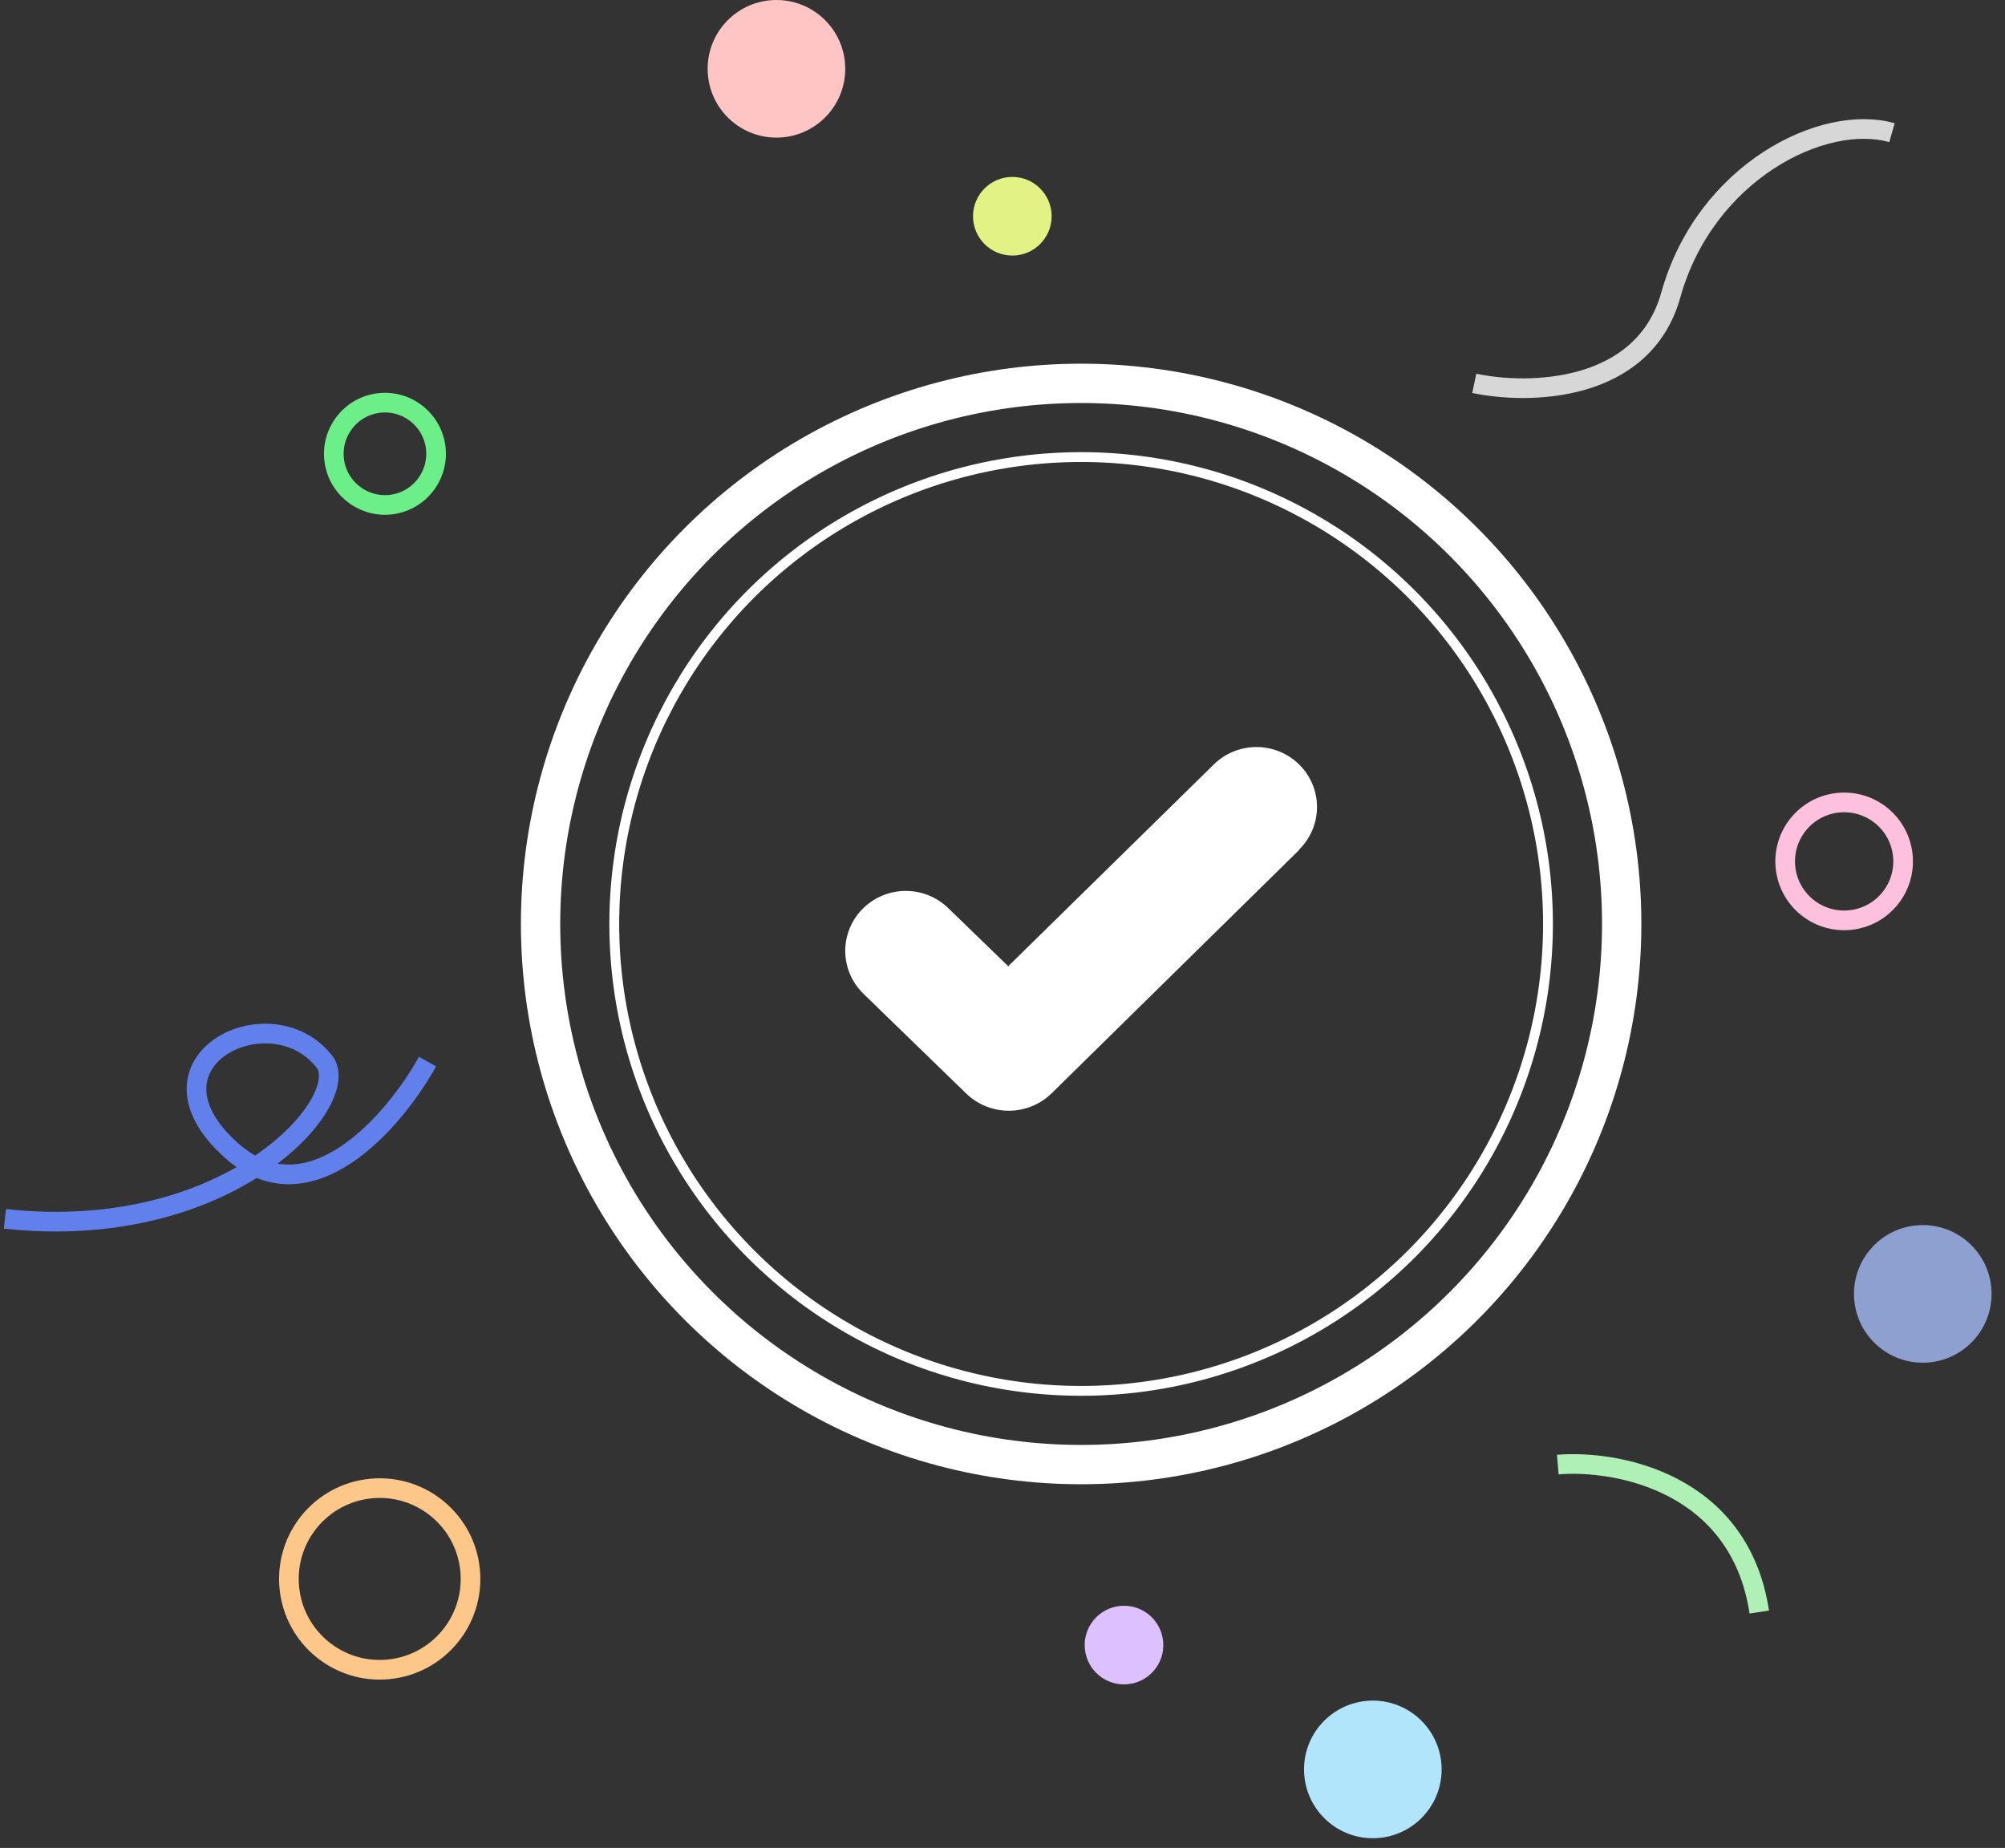 <svg width="204" height="188" viewBox="0 0 204 188" fill="none" xmlns="http://www.w3.org/2000/svg">
<rect x="0" y="0" width="204" height="188" fill="#333333" stroke="none"/>
<path d="M43.5 108C40.167 114 31.5 124.2 23.5 117C13.5 108 27.5 101 33 108C36.042 111.872 23.5 126.5 0.5 124" stroke="#6280EB" stroke-width="2"/>
<path d="M158.5 149C164.5 148.5 177 150.8 179 164" stroke="#AFF0B6" stroke-width="2"/>
<circle cx="110" cy="94" r="55" stroke="white" stroke-width="4"/>
<circle cx="110" cy="94" r="47.5" stroke="white"/>
<path d="M132.181 86.475L106.974 111.251C105.816 112.372 104.261 113 102.641 113C101.022 113 99.467 112.372 98.308 111.251L87.849 101.098C87.272 100.538 86.811 99.869 86.493 99.132C86.176 98.395 86.009 97.604 86 96.802C85.992 96.001 86.143 95.206 86.445 94.463C86.747 93.719 87.194 93.042 87.76 92.469C88.326 91.897 89 91.441 89.744 91.126C90.488 90.812 91.288 90.646 92.097 90.638C92.906 90.629 93.708 90.779 94.459 91.078C95.209 91.377 95.893 91.82 96.471 92.38L102.582 98.301L123.5 77.772C124.074 77.208 124.754 76.76 125.503 76.456C126.251 76.152 127.053 75.997 127.861 76C128.67 76.003 129.471 76.163 130.217 76.472C130.963 76.781 131.641 77.234 132.211 77.802C132.781 78.371 133.232 79.044 133.539 79.786C133.846 80.527 134.003 81.321 134 82.122C133.997 82.924 133.835 83.717 133.523 84.456C133.211 85.195 132.755 85.866 132.181 86.431V86.475Z" fill="white"/>
<circle cx="79" cy="7" r="7" fill="#FFC4C4"/>
<circle cx="139.68" cy="180.012" r="7" transform="rotate(174.543 139.68 180.012)" fill="#B1E5FC"/>
<circle cx="195.634" cy="131.634" r="7" transform="rotate(174.543 195.634 131.634)" fill="#8DA0D0"/>
<circle cx="187.634" cy="87.634" r="6" transform="rotate(174.543 187.634 87.634)" stroke="#FDC1DE" stroke-width="2"/>
<circle cx="38.634" cy="160.634" r="9.24" transform="rotate(174.543 38.634 160.634)" stroke="#FCC788" stroke-width="2"/>
<circle cx="39.167" cy="46.167" r="5.203" transform="rotate(174.543 39.167 46.167)" stroke="#6CEF89" stroke-width="2"/>
<circle cx="103" cy="22" r="4" fill="#E3F285"/>
<circle cx="114.362" cy="167.362" r="4" transform="rotate(174.543 114.362 167.362)" fill="#DCC0FF"/>
<path d="M150 39C155.5 40.167 167.2 40 170 30C173.5 17.5 185.5 11.5 192.5 13.5" stroke="#D7D7D7" stroke-width="2"/>
</svg>
